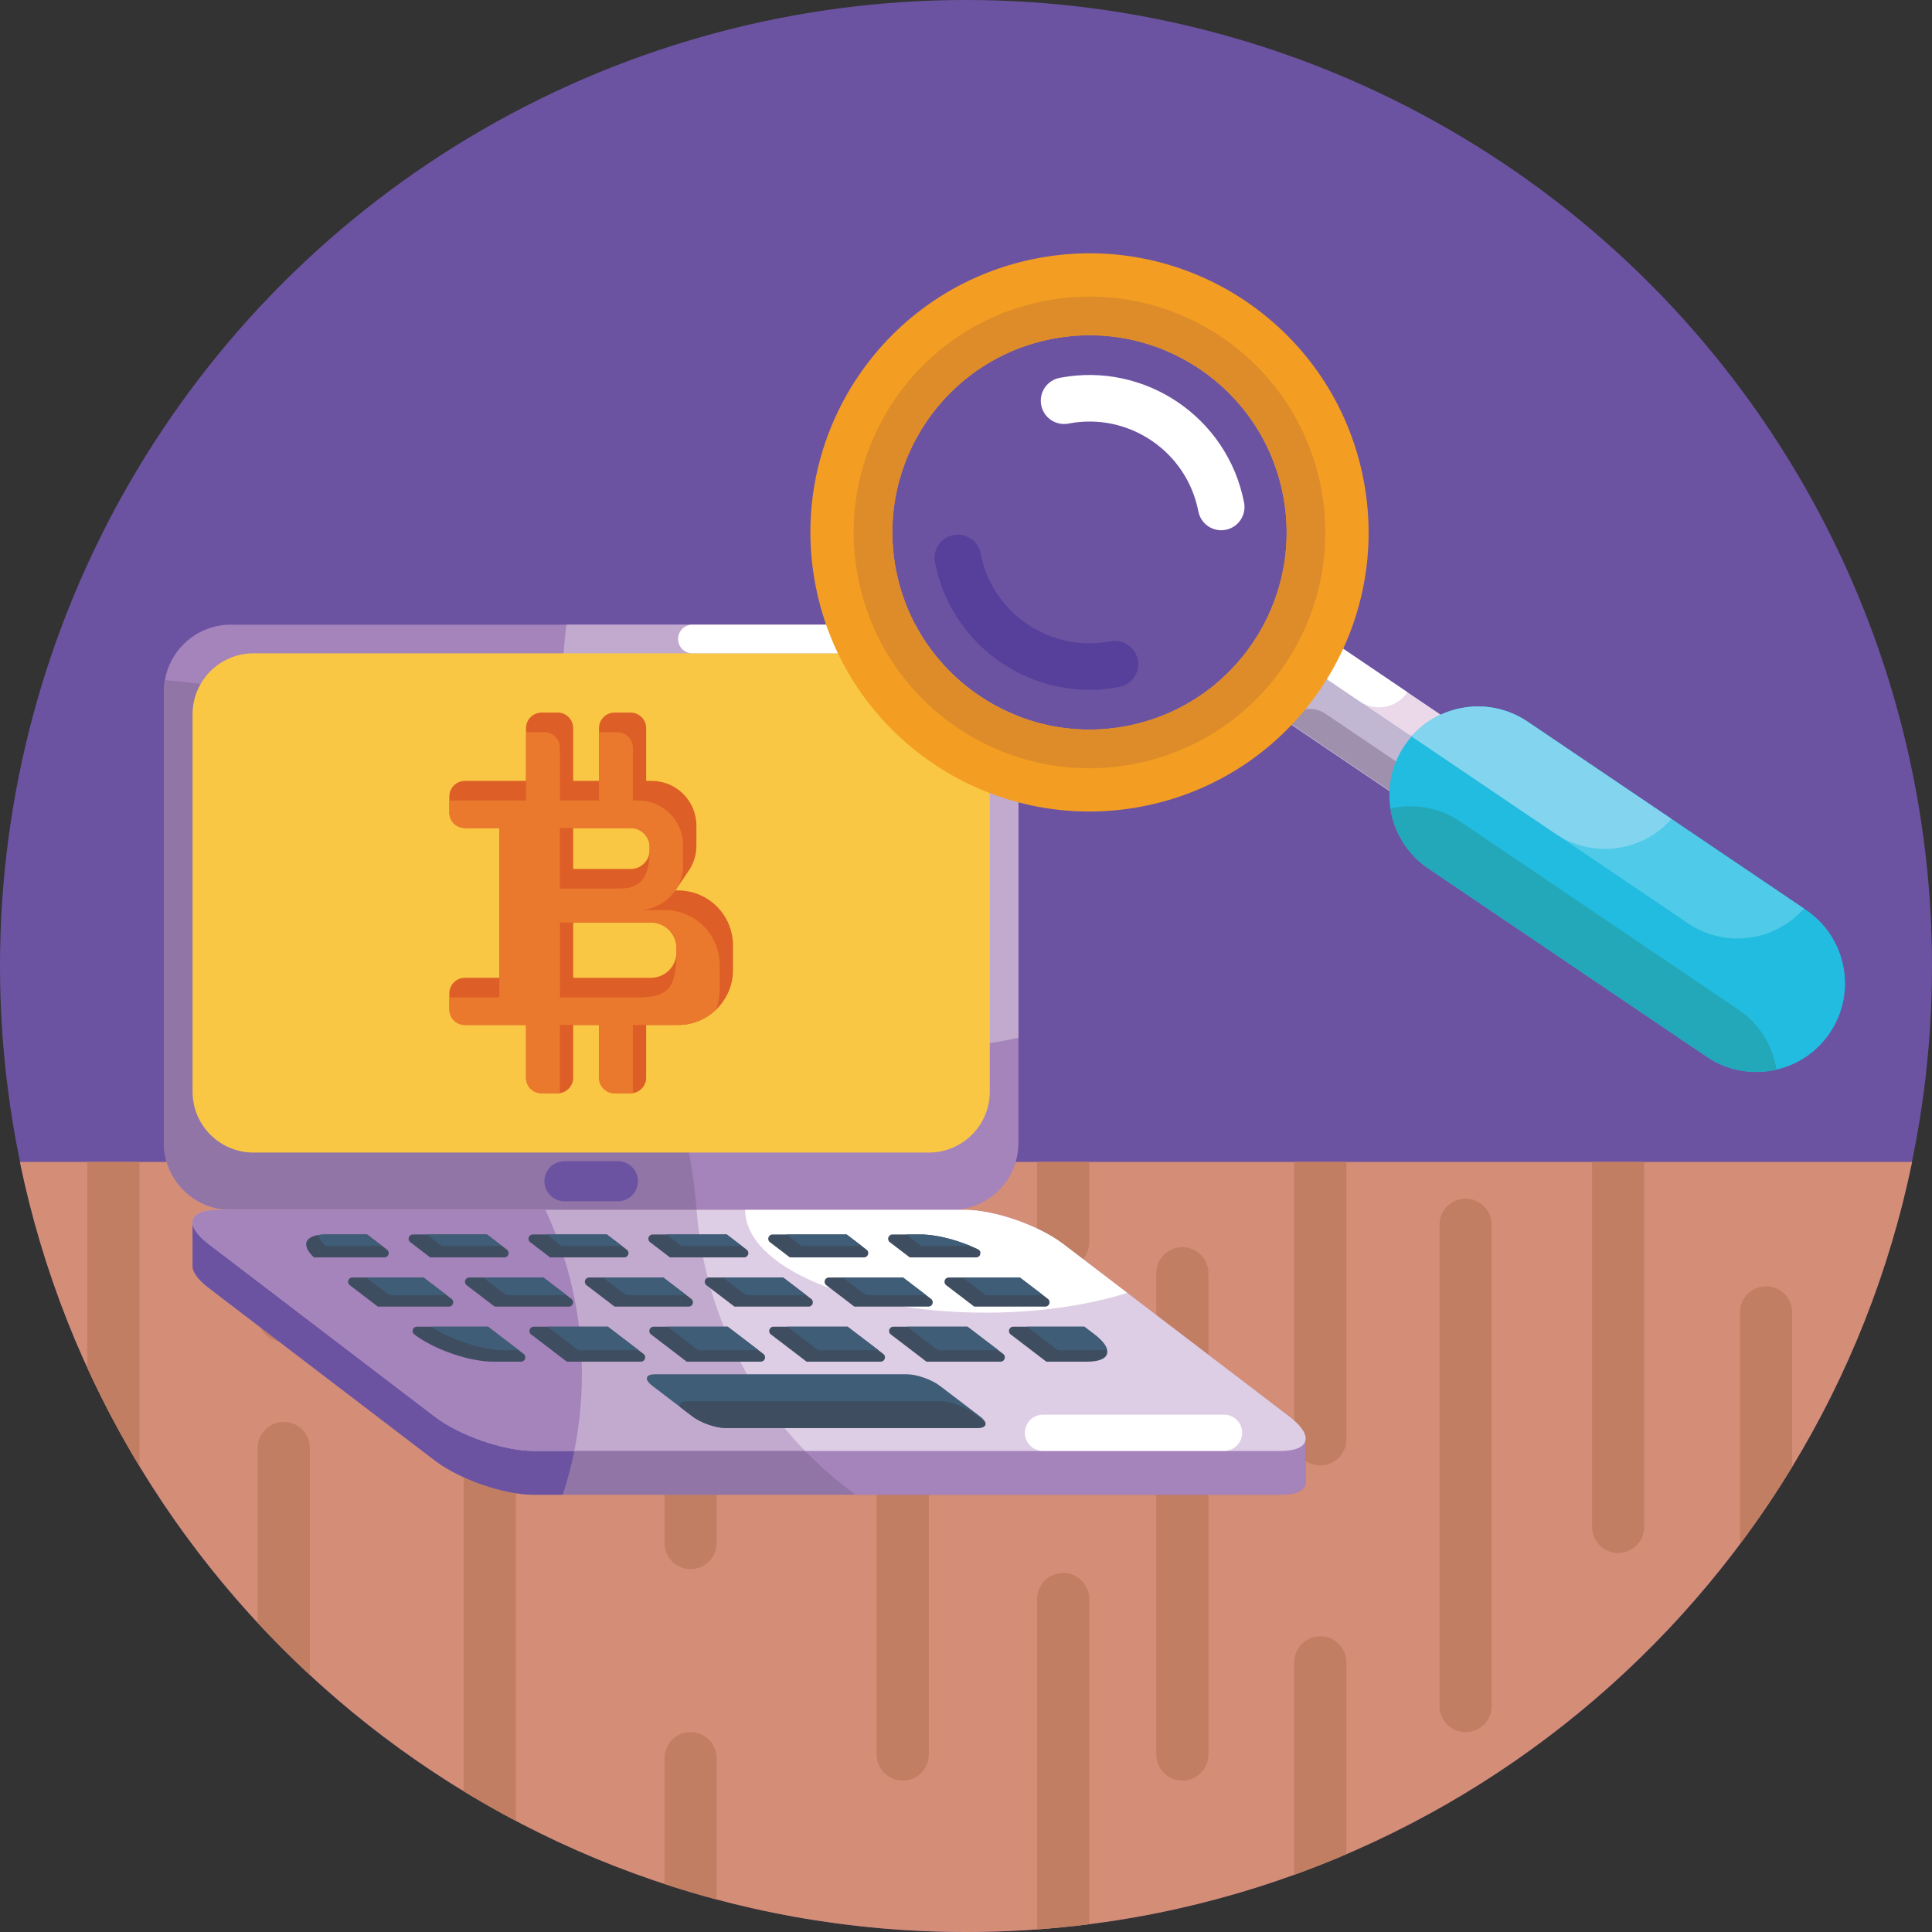 <svg id="Icons" enable-background="new 0 0 512 512" height="512" viewBox="0 0 512 512" width="512" xmlns="http://www.w3.org/2000/svg"><rect x="0" y="0" width="512" height="512" fill="#333333" stroke="none"/><g><circle cx="256" cy="256" fill="#6c53a2" r="256"/><g><path d="m5.268 307.92c23.997 116.492 127.136 204.08 250.732 204.08s226.735-87.588 250.732-204.08z" fill="#d48d77"/><g fill="#c17e62"><path d="m288.65 423.76v86.18c-4.57.58-9.17 1.04-13.81 1.37v-87.55c0-3.81 3.09-6.91 6.9-6.91 1.91 0 3.64.77 4.89 2.03 1.25 1.25 2.02 2.98 2.02 4.88z"/><path d="m288.65 307.92v21.26c0 3.81-3.09 6.9-6.91 6.9-3.81 0-6.9-3.09-6.9-6.9v-21.26z"/><path d="m239.242 471.872c-3.814 0-6.906-3.092-6.906-6.906v-127.551c0-3.814 3.092-6.906 6.906-6.906 3.814 0 6.906 3.092 6.906 6.906v127.552c0 3.813-3.092 6.905-6.906 6.905z"/><path d="m189.92 307.92v101c0 3.81-3.09 6.9-6.9 6.9-3.82 0-6.91-3.09-6.91-6.9v-101z"/><path d="m189.92 465.94v37.45c-4.66-1.24-9.26-2.61-13.81-4.11v-33.34c0-3.81 3.09-6.91 6.91-6.91 1.9 0 3.63.77 4.88 2.03 1.25 1.25 2.02 2.98 2.02 4.88z"/><path d="m136.71 369.85v112.71c-4.7-2.48-9.31-5.1-13.82-7.86v-104.85c0-3.81 3.1-6.9 6.91-6.9 1.9 0 3.63.77 4.88 2.02 1.26 1.25 2.03 2.97 2.03 4.88z"/><path d="m82.11 307.92v40.79c0 3.81-3.09 6.9-6.91 6.9-3.81 0-6.9-3.09-6.9-6.9v-40.79z"/><path d="m82.11 383.73v60.14c-4.77-4.42-9.38-9.02-13.81-13.8v-46.34c0-3.81 3.09-6.9 6.9-6.9 1.91 0 3.64.77 4.89 2.02s2.02 2.97 2.02 4.88z"/><path d="m36.96 307.92v80.65c-5.08-8.38-9.69-17.07-13.81-26.04v-54.61z"/><path d="m313.339 471.872c-3.814 0-6.906-3.092-6.906-6.906v-127.551c0-3.814 3.092-6.906 6.906-6.906 3.814 0 6.906 3.092 6.906 6.906v127.552c0 3.813-3.092 6.905-6.906 6.905z"/><path d="m356.8 307.92v73.53c0 3.81-3.09 6.9-6.9 6.9-3.82 0-6.91-3.09-6.91-6.9v-73.53z"/><path d="m356.8 440.54v50.85c-4.53 1.94-9.14 3.76-13.81 5.44v-56.29c0-3.82 3.09-6.91 6.91-6.91 1.9 0 3.63.77 4.88 2.02s2.02 2.98 2.02 4.89z"/><path d="m388.4 459.034c-3.814 0-6.906-3.092-6.906-6.906v-127.551c0-3.814 3.092-6.906 6.906-6.906 3.814 0 6.906 3.092 6.906 6.906v127.552c-.001 3.813-3.092 6.905-6.906 6.905z"/><path d="m435.73 307.92v96.74c0 3.81-3.09 6.9-6.9 6.9-3.82 0-6.91-3.09-6.91-6.9v-96.74z"/><path d="m474.94 347.79v40.94c-4.28 7.04-8.89 13.86-13.81 20.43v-61.37c0-3.82 3.09-6.91 6.91-6.91 1.9 0 3.63.77 4.88 2.02s2.02 2.98 2.02 4.89z"/></g></g><g id="Laptop_3_"><g><g><path d="m269.897 183.303v119.564c0 9.811-7.951 17.762-17.754 17.762h-190.946c-9.811 0-17.762-7.951-17.762-17.762v-119.564c0-1.04.091-2.065.273-3.06 1.435-8.353 8.718-14.702 17.488-14.702h190.945c9.805.001 17.756 7.951 17.756 17.762z" fill="#a583bb"/><path d="m184.604 320.629h-123.407c-9.811 0-17.762-7.951-17.762-17.762v-119.564c0-1.04.091-2.065.273-3.06 74.959 5.817 134.821 65.496 140.896 140.386z" fill="#9175a7"/><path d="m269.897 183.303v91.695c-7.169 1.655-14.633 2.536-22.303 2.536-54.349 0-98.408-44.059-98.408-98.408 0-4.609.319-9.143.934-13.585h102.022c9.804.001 17.755 7.951 17.755 17.762z" fill="#c2aacf"/></g><g><g><path d="m345.986 381.258v11.406c.008.121.008.243 0 .357v.03c-.159 1.883-2.438 3.075-6.705 3.075h-197.833c-7.905 0-19.637-4.063-26.206-9.075l-59.915-45.73c-3.038-2.316-4.435-4.427-4.283-6.029v-11.618h13.6v8.573h190.938c7.905 0 19.637 4.063 26.206 9.075l53.726 40.999v-1.063z" fill="#9175a7"/><path d="m154.206 364.187c0 11.155-1.777 21.885-5.073 31.939h-7.685c-7.905 0-19.637-4.063-26.206-9.075l-59.915-45.73c-3.038-2.316-4.435-4.427-4.283-6.029v-11.618h13.6v8.573h84.488c3.297 10.055 5.074 20.785 5.074 31.94z" fill="#6c53a2"/><path d="m345.986 381.258v11.406c.008.121.008.243 0 .357v.03c-.159 1.883-2.438 3.075-6.705 3.075h-112.509c-20.769-15.051-35.668-37.703-40.627-63.879h69.437c7.905 0 19.637 4.063 26.206 9.075l53.726 40.999v-1.063z" fill="#a583bb"/></g><g><path d="m339.281 384.508h-197.833c-7.905 0-19.637-4.063-26.206-9.075l-59.915-45.73c-6.569-5.012-5.483-9.075 2.422-9.075h197.833c7.905 0 19.637 4.063 26.206 9.075l16.934 12.924 42.981 32.805c6.569 5.013 5.483 9.076-2.422 9.076z" fill="#c2aacf"/><path d="m341.703 375.433-42.981-32.805-16.934-12.924c-6.569-5.012-18.301-9.075-26.206-9.075h-70.964c1.815 24.779 12.431 47.104 28.727 63.879h125.935c7.906 0 8.992-4.063 2.423-9.075z" fill="#decee5"/><path d="m154.206 364.187c0 6.956-.691 13.752-2.012 20.321h-10.745c-7.905 0-19.637-4.063-26.206-9.075l-59.915-45.73c-6.569-5.012-5.483-9.075 2.422-9.075h86.774c6.211 13.222 9.682 27.984 9.682 43.559z" fill="#a583bb"/><path d="m298.723 342.628c-10.525 3.303-23.503 5.24-37.544 5.24-35.174 0-63.696-12.196-63.696-27.239h58.1c7.905 0 19.637 4.063 26.206 9.075z" fill="#fff"/></g></g><g><path d="m262.303 189.28v100.017c0 8.915-7.229 16.144-16.144 16.144h-178.985c-8.915 0-16.144-7.229-16.144-16.144v-100.017c0-2.916.775-5.65 2.134-8.011 2.772-4.86 8.011-8.133 14.01-8.133h178.985c8.915-.001 16.144 7.229 16.144 16.144z" fill="#f9c744"/></g><path d="m163.75 307.718h-14.165c-2.936 0-5.316 2.38-5.316 5.316 0 2.936 2.38 5.316 5.316 5.316h14.165c2.936 0 5.316-2.38 5.316-5.316 0-2.936-2.38-5.316-5.316-5.316z" fill="#6c53a2"/><g><g><g fill="#3e4e60"><path d="m133.649 333.227h-19.637l-.304-.235-4.974-3.797c-.873-.661-.402-2.05.691-2.05h19.63l.304.235 3.683 2.81h.008l1.291.987c.865.66.394 2.05-.692 2.05z"/><path d="m118.963 346.266h-18.825l-.296-.228c-.008 0-.008-.008-.015-.008l-7.123-5.437c-.873-.661-.402-2.05.691-2.05h18.825l.304.235 5.84 4.45 1.291.987c.865.669.394 2.051-.692 2.051z"/><path d="m165.414 333.227h-19.63l-.304-.235-4.974-3.797c-.873-.661-.402-2.05.691-2.05h19.63l.304.235 3.683 2.81 1.299.987c.038.03.076.061.106.091.714.691.243 1.959-.805 1.959z"/><path d="m228.959 333.227h-19.63l-.304-.235-4.982-3.797c-.866-.661-.395-2.05.691-2.05h19.637l.304.235 3.683 2.81 1.291.987c.874.66.403 2.05-.69 2.05z"/><path d="m197.186 333.227h-19.63l-.304-.235-4.982-3.797c-.038-.03-.076-.061-.106-.091-.714-.691-.243-1.959.805-1.959h19.63l.304.235 3.683 2.81 1.291.987c.874.66.403 2.05-.691 2.05z"/><path d="m169.841 360.853h-19.63l-.273-.213c-.015 0-.023-.008-.03-.015l-9.158-6.994c-.866-.661-.395-2.05.699-2.05h19.63l.304.235 7.86 5.999h.008l1.291.987c.038.03.076.061.106.091.712.7.241 1.96-.807 1.96z"/><path d="m265.158 360.853h-19.63l-.228-.175c-.008 0-.008-.008-.015-.008-.023-.015-.046-.03-.068-.046l-8.148-6.227-.069-.052-.934-.714c-.873-.661-.402-2.05.691-2.05h19.63l.296.228c.008 0 .008.008.015.008l7.86 5.999 1.291.987c.873.668.403 2.05-.691 2.05z"/><path d="m201.614 360.853h-19.63l-.273-.213c-.015 0-.023-.008-.03-.015l-9.158-6.994c-.866-.661-.402-2.05.691-2.05h19.63l.296.228c.008 0 .008.008.015.008l7.86 5.999 1.291.987c.872.668.401 2.05-.692 2.05z"/><path d="m233.386 360.853h-19.63l-.273-.213c-.015 0-.023-.008-.03-.015l-9.158-6.994c-.866-.661-.402-2.05.691-2.05h19.63l.296.228c.008 0 .008.008.015.008l7.86 5.999 1.291.987c.872.668.401 2.05-.692 2.05z"/><path d="m101.877 333.227h-18.673c-.114-.106-.22-.213-.319-.319-.008 0-.008 0-.015-.008-.144-.144-.281-.296-.41-.44-.121-.137-.235-.281-.349-.418v-.008c-.053-.068-.106-.137-.159-.213-.099-.137-.182-.273-.266-.41-.038-.061-.076-.129-.114-.197-.015-.023-.03-.046-.038-.068-.061-.106-.106-.213-.152-.319s-.084-.205-.114-.304c-.008-.038-.023-.068-.03-.099-.068-.235-.099-.463-.099-.676 0-.494.175-.934.532-1.306.205-.22.478-.425.813-.592.471-.243 1.063-.425 1.777-.539.638-.114 1.382-.167 2.217-.167h10.806l.296.228c.008 0 .008.008.015.008l3.683 2.81 1.291.987c.865.66.402 2.05-.692 2.05z"/><path d="m138.077 360.853h-7.434c-1.572 0-3.334-.205-5.179-.57-.919-.182-1.86-.402-2.802-.661-.478-.129-.949-.266-1.428-.418-.471-.144-.949-.304-1.42-.463-.471-.16-.942-.334-1.405-.516-.463-.175-.926-.365-1.382-.554-.456-.19-.911-.387-1.352-.592-.44-.205-.881-.418-1.306-.63-.213-.106-.425-.22-.63-.334-.19-.099-.38-.197-.562-.304-.22-.122-.448-.243-.661-.372-.395-.228-.782-.463-1.154-.706-.372-.235-.729-.486-1.071-.729-.167-.122-.334-.251-.501-.372-.873-.661-.402-2.05.691-2.05h18.825l.304.235 7.867 5.999 1.291.987c.865.668.395 2.05-.691 2.05z"/><path d="m258.681 333.227h-17.58l-.296-.228c-.008 0-.008-.008-.015-.008l-4.974-3.797c-.866-.661-.402-2.05.691-2.05h7.427c.205 0 .418 0 .63.008.129.008.258.015.387.023.099 0 .19.008.289.015.099 0 .197.015.296.023.205.015.41.03.623.053.03 0 .068.008.099.008.167.015.334.038.501.061.304.038.615.076.934.129.235.038.486.076.729.122.258.046.516.091.775.144.084.015.175.038.266.053.038.008.068.015.106.023.273.061.554.122.835.19.228.053.456.106.683.167.084.023.175.046.258.068.995.251 1.99.547 2.977.889.334.106.661.228.987.342.646.228 1.276.471 1.898.729.137.053.281.114.418.182.152.061.296.121.44.182.053.023.099.046.152.068.311.137.623.281.934.425 1.117.516.76 2.179-.47 2.179z"/><path d="m293.445 358.423-.023.182c-.023.122-.061.235-.099.342-.023.061-.053.114-.076.167-.068.129-.152.251-.251.365l-.008.008c-.023.03-.046.046-.068.076-.046.053-.099.099-.152.144-.053.046-.114.091-.167.137-.015.008-.023.015-.03.023 0 0-.008 0-.008.008-.03.015-.053.03-.084.053-.03.015-.053.038-.084.053-.068.046-.144.083-.213.121-.053.03-.114.061-.167.084-.114.061-.235.114-.364.159-.023.008-.046.015-.068.023-.008 0-.015.008-.023.008h-.008c-.137.053-.273.091-.425.137-.197.061-.41.106-.638.144-.076.015-.159.03-.235.038-.152.03-.319.053-.486.068-.099.008-.205.023-.304.03-.053.008-.106.008-.159.015-.061.008-.114.008-.167.008-.129.015-.258.023-.387.023-.213.008-.425.015-.646.015h-10.806l-.228-.175c-.008 0-.008-.008-.015-.008-.023-.015-.046-.03-.068-.046l-8.148-6.227-.068-.053-.934-.714c-.873-.661-.402-2.05.691-2.05h18.825l.304.235 2.377 1.815c1.952 1.488 3.053 2.87 3.341 4.017.023.091.038.182.053.273.008.015.008.03.008.046.023.16.023.312.008.456z"/><path d="m150.728 346.266h-19.63l-.304-.235-7.131-5.437c-.038-.03-.076-.061-.106-.091-.714-.691-.243-1.959.805-1.959h19.63l.304.235 5.832 4.45h.008l1.291.987c.038.03.076.061.106.091.714.698.243 1.959-.805 1.959z"/><path d="m246.045 346.266h-19.63l-.296-.228c-.008 0-.008-.008-.015-.008l-7.123-5.437c-.873-.661-.402-2.05.691-2.05h19.63l.296.228c.008 0 .008.008.015.008l5.832 4.45 1.291.987c.873.668.402 2.05-.691 2.05z"/><path d="m182.5 346.266h-19.63l-.304-.235-7.13-5.437c-.866-.661-.395-2.05.699-2.05h19.63l.304.235 5.832 4.45 1.291.987c.872.668.402 2.05-.692 2.05z"/><path d="m214.272 346.266h-19.63l-.304-.235-7.131-5.437c-.866-.661-.402-2.05.691-2.05h19.63l.296.228c.008 0 .008.008.015.008l5.832 4.45 1.291.987c.875.667.404 2.049-.69 2.049z"/><path d="m277.004 346.266h-18.817l-.296-.228c-.008 0-.008-.008-.015-.008l-7.123-5.437c-.873-.661-.402-2.05.691-2.05h18.825l.304.235 5.84 4.45 1.291.987c.865.669.394 2.051-.7 2.051z"/></g><g fill="#3f5d77"><path d="m133.042 330.19h-15.605c-.251 0-.494-.084-.691-.235l-3.683-2.81h15.992l.304.235z"/><path d="m118.363 343.228h-14.8c-.251 0-.494-.084-.699-.235l-5.832-4.45h15.188l.304.235z"/><path d="m164.814 330.19h-15.605c-.251 0-.494-.084-.691-.235l-3.683-2.81h15.992l.304.235z"/><path d="m228.359 330.19h-15.605c-.251 0-.494-.084-.691-.235l-3.683-2.81h15.992l.304.235z"/><path d="m196.587 330.19h-15.605c-.251 0-.494-.084-.691-.235l-3.683-2.81h15.992l.304.235z"/><path d="m169.241 357.816h-15.605c-.251 0-.494-.076-.691-.228l-7.867-6.007h16l.304.235z"/><path d="m264.558 357.816h-15.605c-.251 0-.494-.076-.699-.228l-7.86-6.007h15.992l.296.228c.008 0 .008.008.015.008z"/><path d="m201.014 357.816h-15.605c-.251 0-.494-.076-.691-.228l-7.867-6.007h15.992l.296.228c.008 0 .008.008.015.008z"/><path d="m232.786 357.816h-15.605c-.251 0-.494-.076-.691-.228l-7.867-6.007h15.992l.296.228c.008 0 .008.008.015.008z"/><path d="m101.277 330.19h-14.565c-.296 0-.592-.114-.805-.327-.911-.934-1.458-1.792-1.648-2.552.638-.114 1.382-.167 2.217-.167h10.806l.296.228c.008 0 .008.008.015.008z"/><path d="m137.477 357.816h-3.797c-3.144 0-7.047-.805-10.829-2.111-3.129-1.086-6.181-2.521-8.619-4.123h15.074l.304.235z"/><path d="m257.207 330.19h-12.682c-.251 0-.494-.084-.699-.235l-3.683-2.81h3.789c.205 0 .418 0 .63.008.129.008.258.015.387.023.099 0 .19.008.289.015.099 0 .197.015.296.023.205.015.41.03.623.053.03 0 .068.008.099.008.167.015.334.038.501.061.304.038.615.076.934.129.235.038.486.076.729.122.258.046.516.091.775.144.084.015.175.038.266.053.038.008.068.015.106.023.273.061.554.122.835.19.228.053.456.106.683.167.084.023.175.046.258.068.995.251 1.99.547 2.977.889.334.106.661.228.987.342.648.225 1.278.468 1.9.727z"/><path d="m293.377 357.649c-.645.106-1.39.167-2.233.167h-10.419c-.251 0-.494-.076-.699-.228l-7.86-6.007h15.188l.304.235 2.377 1.815c1.952 1.489 3.053 2.871 3.342 4.018z"/><path d="m150.128 343.228h-15.605c-.251 0-.494-.084-.691-.235l-5.84-4.45h16l.304.235z"/><path d="m245.445 343.228h-15.605c-.251 0-.494-.084-.699-.235l-5.832-4.45h15.992l.296.228c.008 0 .008.008.015.008z"/><path d="m181.9 343.228h-15.605c-.251 0-.494-.084-.691-.235l-5.84-4.45h16l.304.235z"/><path d="m213.672 343.228h-15.605c-.251 0-.494-.084-.691-.235l-5.84-4.45h15.992l.296.228c.008 0 .008.008.015.008z"/><path d="m276.412 343.228h-14.8c-.251 0-.494-.084-.699-.235l-5.832-4.45h15.188l.304.235z"/></g></g><g><path d="m258.916 378.44h-66.574c-2.658 0-6.607-1.367-8.816-3.06l-3.288-2.506-7.381-5.634c-2.21-1.686-1.845-3.053.813-3.053h66.574c2.658 0 6.607 1.367 8.816 3.053l10.677 8.14c.706.539 1.147 1.048 1.329 1.488.409.934-.343 1.572-2.15 1.572z" fill="#3f5d77"/><path d="m258.916 378.44h-66.574c-2.658 0-6.607-1.367-8.816-3.06l-3.288-2.506c-.402-.934.342-1.564 2.157-1.564h66.567c2.665 0 6.614 1.367 8.824 3.053l3.281 2.506c.408.933-.344 1.571-2.151 1.571z" fill="#3e4e60"/></g></g><g fill="#fff"><path d="m232.511 173.136h-49.017c-2.097 0-3.797-1.7-3.797-3.797 0-2.097 1.7-3.797 3.797-3.797h49.017c2.097 0 3.797 1.7 3.797 3.797 0 2.097-1.7 3.797-3.797 3.797z"/><path d="m324.385 374.909h-47.988c-2.651 0-4.799 2.149-4.799 4.799 0 2.651 2.149 4.799 4.799 4.799h47.988c2.651 0 4.799-2.149 4.799-4.799 0-2.651-2.149-4.799-4.799-4.799z"/></g></g><g><path d="m179.683 235.973h-.703l3.28-4.844h-.005c1.445-1.963 2.301-4.389 2.301-7.016v-5.308c0-6.551-5.308-11.86-11.86-11.86h-1.456v-13.974c0-2.278-1.847-4.13-4.13-4.13h-4.239c-2.283 0-4.13 1.852-4.13 4.13v13.974h-6.844v-13.974c0-2.278-1.847-4.13-4.13-4.13h-4.239c-2.283 0-4.13 1.852-4.13 4.13v13.974h-16.188c-2.283 0-4.13 1.847-4.13 4.13v4.239c0 2.283 1.847 4.13 4.13 4.13h9.112v39.69h-9.112c-2.283 0-4.13 1.847-4.13 4.13v4.239c0 2.283 1.847 4.13 4.13 4.13h16.188v13.974c0 2.278 1.847 4.13 4.13 4.13h4.239c.208 0 .411-.015.609-.045 1.996-.297 3.521-2.015 3.521-4.085v-13.974h6.844v13.974c0 2.278 1.847 4.13 4.13 4.13h4.239c.208 0 .411-.015.609-.045 1.996-.297 3.521-2.015 3.521-4.085v-13.974h8.443c3.872 0 7.398-1.51 10.008-3.991 2.808-2.644 4.561-6.408 4.561-10.577v-6.522c-.001-8.048-6.527-14.57-14.569-14.57zm-27.786-16.529h15.252c2.763 0 5.006 2.243 5.006 5.011v.827c0 2.253-1.486 4.15-3.521 4.784-.47.144-.971.223-1.486.223h-15.252v-10.845zm27.375 32.92c0 2.58-1.441 4.823-3.565 5.967-.956.51-2.045.802-3.204.802h-20.605v-14.658h20.605c3.739 0 6.769 3.031 6.769 6.769z" fill="#dd5e26"/><path d="m176.157 241.163h-6.982c4.075 0 7.671-2.055 9.805-5.19.599-.872 1.08-1.827 1.421-2.847.411-1.198.634-2.486.634-3.823v-5.308c0-6.551-5.308-11.86-11.86-11.86h-1.456v-13.975c0-2.278-1.847-4.13-4.13-4.13h-4.244c-.203 0-.406.015-.604.045v18.06h-10.364v-13.975c0-2.278-1.852-4.13-4.13-4.13h-4.244c-.203 0-.406.015-.604.045v18.06h-19.714c-.203 0-.406.015-.604.045v3.135c0 2.283 1.847 4.13 4.13 4.13h9.112v44.879h-12.637c-.203 0-.406.015-.604.045v3.135c0 2.283 1.847 4.13 4.13 4.13h16.188v13.974c0 2.278 1.847 4.13 4.13 4.13h4.239c.208 0 .411-.015.609-.045v-18.06h10.364v13.974c0 2.278 1.847 4.13 4.13 4.13h4.239c.208 0 .411-.015.609-.045v-18.06h11.964c3.872 0 7.398-1.51 10.008-3.991.669-1.669 1.035-3.486 1.035-5.388v-6.522c-.002-8.047-6.523-14.568-14.57-14.568zm-27.78-21.719h18.773c2.763 0 5.006 2.243 5.006 5.011v.827c0 9.8-4.724 10.196-8.532 10.196h-15.247zm30.895 32.92c0 9.651-2.347 11.959-10.29 11.959h-20.605v-19.847h24.126c3.739 0 6.769 3.031 6.769 6.769z" fill="#ea792e"/></g></g><g><path d="m298.636 192.389c-28.32 5.472-55.72-13.054-61.193-41.381s13.052-55.727 41.373-61.199c28.327-5.473 55.727 13.052 61.2 41.38 5.474 28.327-13.052 55.726-41.38 61.2z" fill="#6c53a2"/><g id="Magnifying-glass_2_"><g><path d="m347.402 166.007h24.222v45.911h-24.222z" fill="#c1b7d3" transform="matrix(.56 -.828 .828 .56 1.604 380.945)"/><path d="m347.28 166.071 38.033 25.716c-2.809 4.154-8.455 5.25-12.615 2.437l-22.981-15.538c-4.153-2.808-5.245-8.461-2.437-12.615z" fill="#ebd9ea"/><path d="m371.746 211.853-30.702-20.759c2.267-3.353 6.825-4.238 10.183-1.968l18.551 12.543c3.354 2.268 4.236 6.831 1.968 10.184z" fill="#9f90ae"/><path d="m347.28 166.071 25.704 17.38c-2.809 4.154-8.455 5.25-12.615 2.437l-10.652-7.202c-4.153-2.808-5.245-8.461-2.437-12.615z" fill="#fff"/></g><g><path d="m404.829 191.256 73.788 49.891c10.742 7.263 13.563 21.863 6.3 32.605-3.455 5.11-8.558 8.421-14.125 9.711-6.14 1.437-12.841.401-18.48-3.411l-73.788-49.891c-5.639-3.812-9.09-9.641-10.05-15.879-.871-5.643.301-11.613 3.756-16.722.573-.848 1.196-1.653 1.857-2.397 3.514-3.992 8.174-6.544 13.135-7.508 5.905-1.14 12.233-.032 17.607 3.601z" fill="#22bce0"/><path d="m386.946 217.706 73.788 49.891c5.633 3.808 9.094 9.635 10.058 15.867-6.14 1.437-12.841.401-18.48-3.411l-73.788-49.891c-5.639-3.812-9.09-9.641-10.05-15.879.29-.067.576-.127.869-.184 5.9-1.135 12.228-.027 17.603 3.607z" fill="#22a8b9"/><path d="m404.829 191.256 73.241 49.521c-7.689 8.729-20.853 10.593-30.748 3.903l-73.235-49.517c3.514-3.992 8.174-6.544 13.135-7.508 5.905-1.14 12.233-.032 17.607 3.601z" fill="#4fcae8"/><path d="m387.222 187.656c5.904-1.141 12.233-.033 17.607 3.601l38.123 25.777c-7.689 8.729-20.853 10.593-30.748 3.903l-38.117-25.773c3.514-3.993 8.174-6.544 13.135-7.508z" fill="#83d5ef"/></g><g><path d="m274.696 68.485c-40.097 7.747-66.325 46.538-58.576 86.643s46.538 66.325 86.636 58.578c40.104-7.749 66.334-46.533 58.585-86.637-7.75-40.105-46.541-66.333-86.645-58.584zm23.94 123.904c-28.32 5.472-55.72-13.054-61.193-41.381s13.052-55.727 41.373-61.199c28.327-5.473 55.727 13.052 61.2 41.38 5.474 28.327-13.052 55.726-41.38 61.2z" fill="#f39e22"/><path d="m276.871 79.742c-33.885 6.547-56.05 39.321-49.502 73.212 6.547 33.885 39.328 56.049 73.212 49.502 33.892-6.548 56.056-39.329 49.509-73.214-6.548-33.891-39.327-56.049-73.219-49.5zm21.765 112.647c-28.32 5.472-55.72-13.054-61.193-41.381s13.052-55.727 41.373-61.199c28.327-5.473 55.727 13.052 61.2 41.38 5.474 28.327-13.052 55.726-41.38 61.2z" fill="#dd8c29"/><g><path d="m324.804 140.41c-3.345.646-6.58-1.541-7.226-4.886-3.073-15.906-18.515-26.347-34.422-23.274-3.345.646-6.58-1.541-7.226-4.886s1.541-6.58 4.886-7.226c22.585-4.364 44.51 10.46 48.874 33.045.646 3.346-1.542 6.581-4.886 7.227z" fill="#fff"/></g><g><path d="m296.644 182.058c-22.585 4.364-44.51-10.46-48.874-33.045-.646-3.345 1.541-6.58 4.886-7.226s6.58 1.541 7.226 4.886c3.073 15.906 18.515 26.347 34.422 23.274 3.345-.646 6.58 1.541 7.226 4.886.646 3.343-1.541 6.578-4.886 7.225z" fill="#57409b"/></g></g></g></g></g></svg>